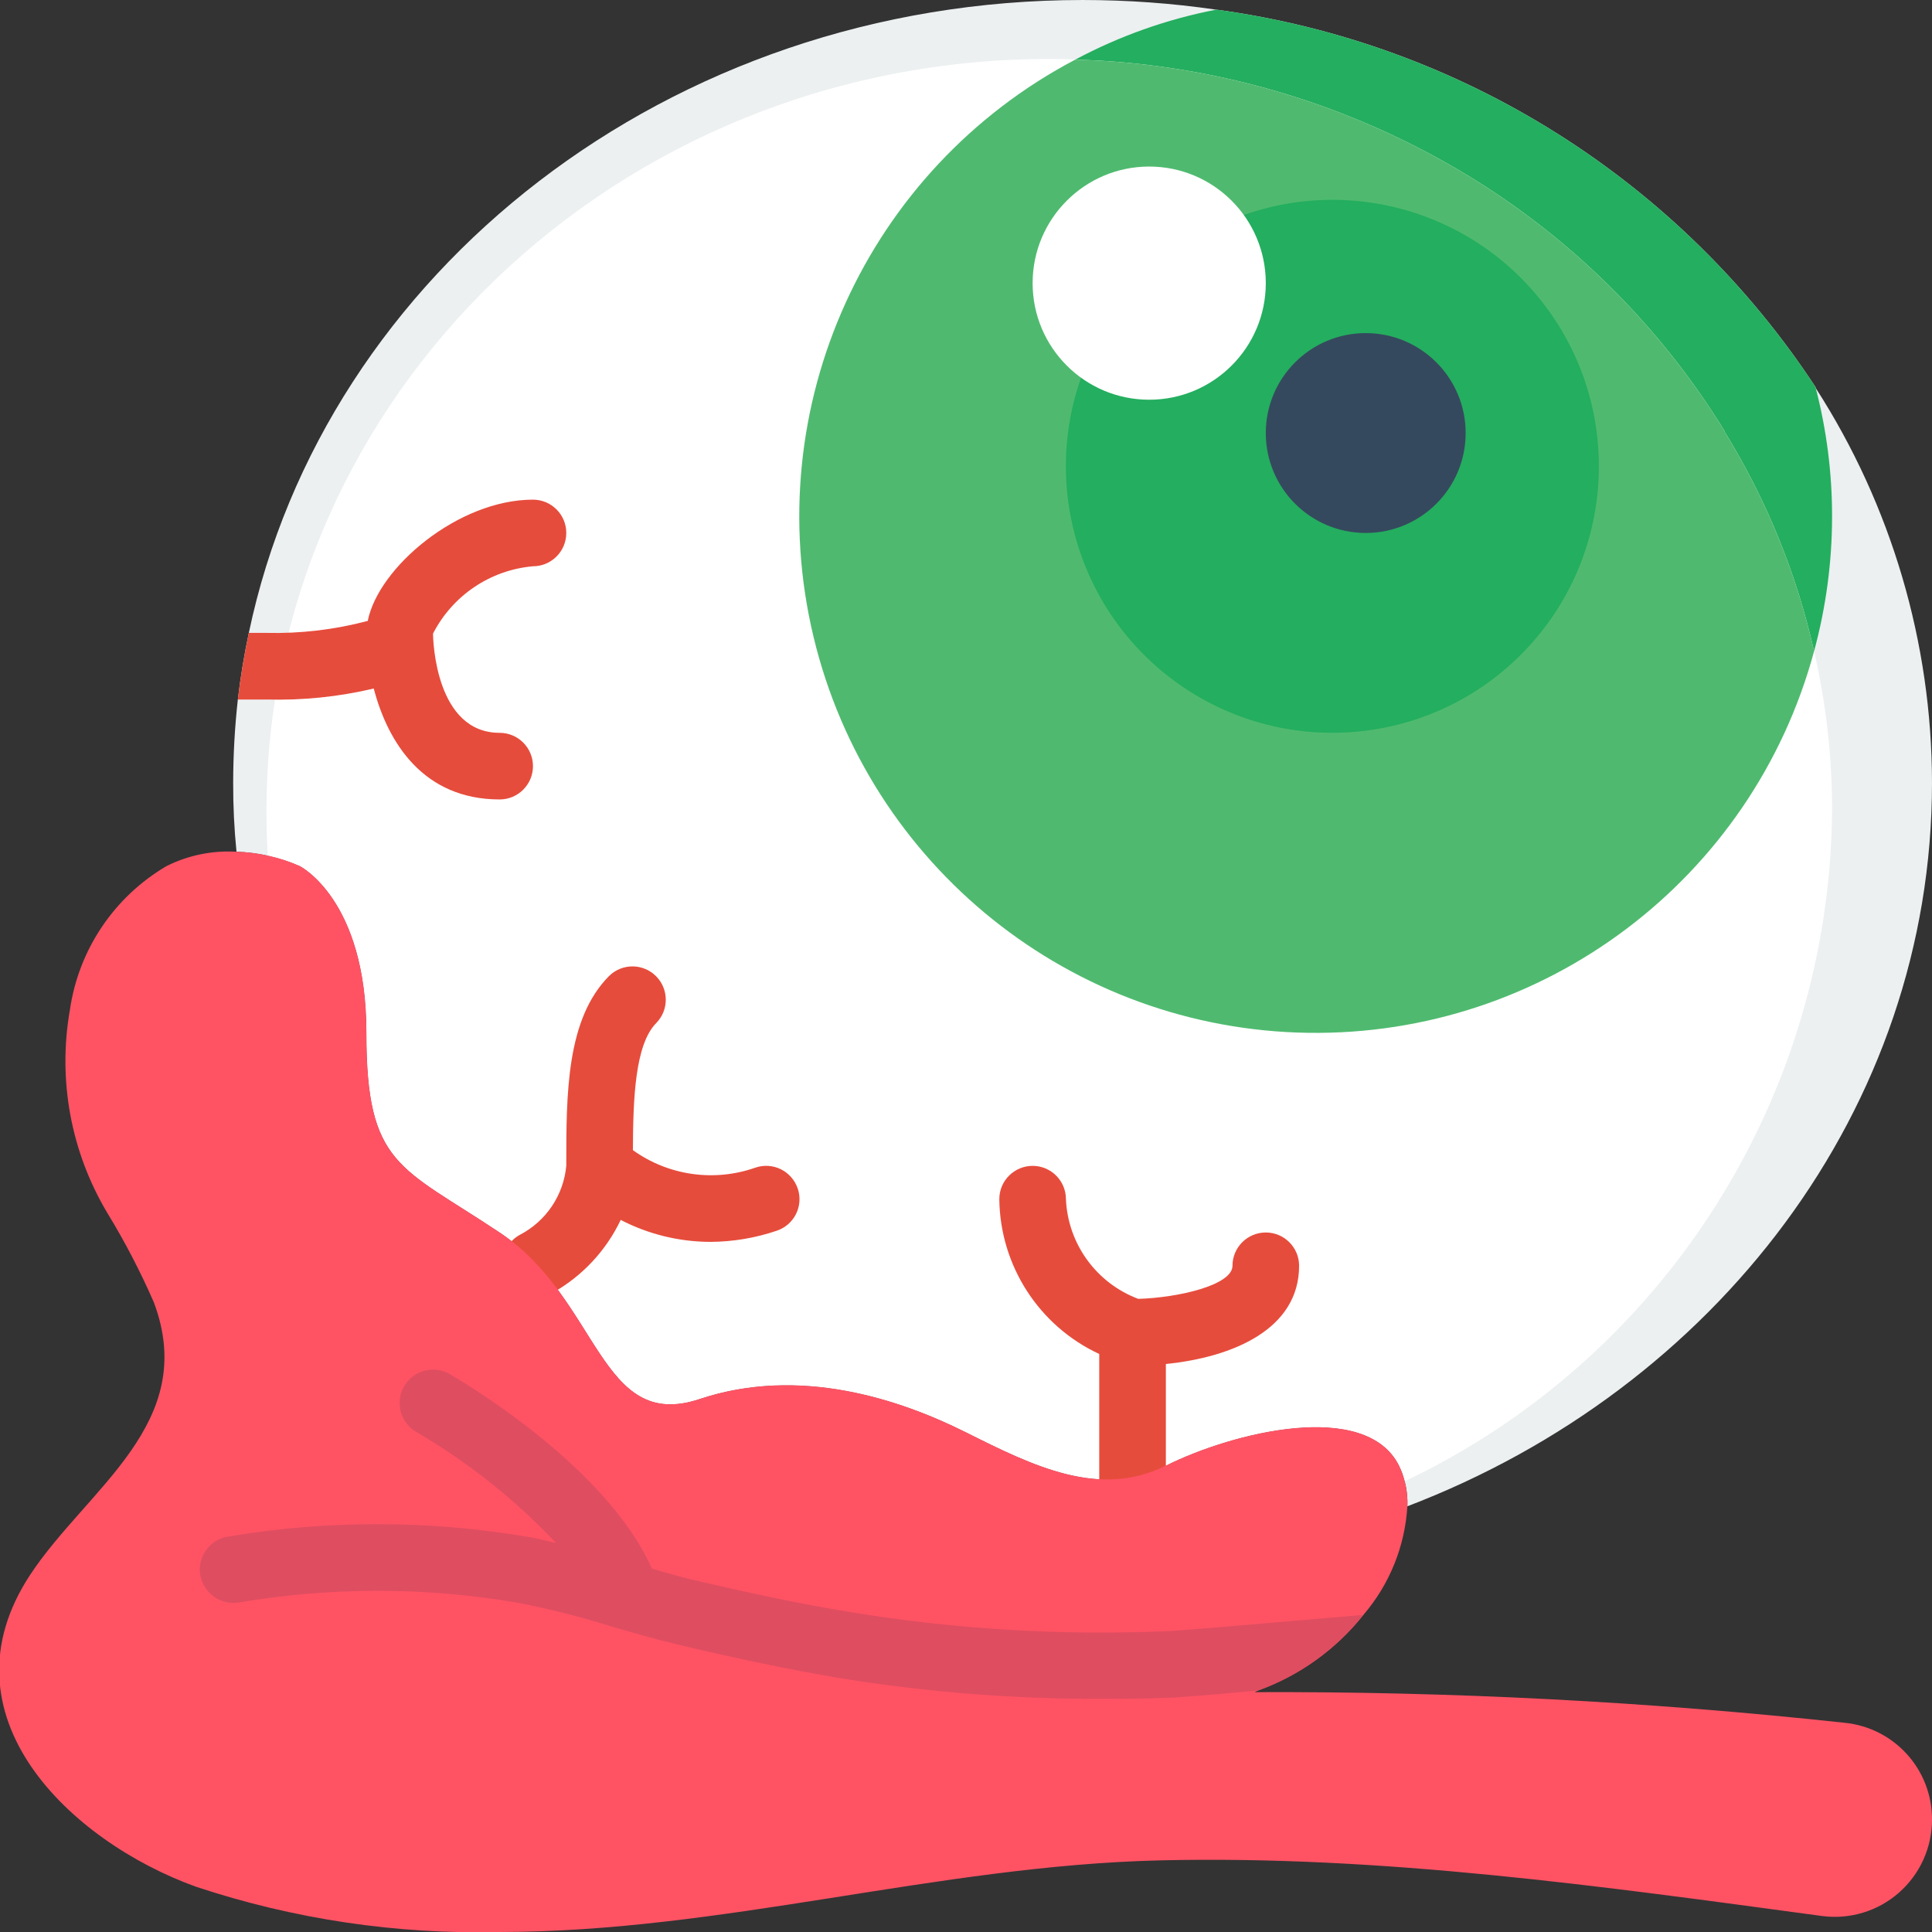 <svg height="512" viewBox="0 0 58 58" width="512" xmlns="http://www.w3.org/2000/svg"><rect x="0" y="0" width="58" height="58" fill="#333333" stroke="none"/><g id="Page-1" fill="none" fill-rule="evenodd"><g id="014---Eyeball" fill-rule="nonzero" transform="translate(-1)"><path id="Shape" d="m59 23.5c0 9.8-6.51 18.19-15.75 21.72.01-.253-.017-.505-.08-.75-.038-.163-.095-.32-.17-.47-1-2-5-1-7 0s-4 0-6-1-5-2-8-1-3-3-6-5-4-2-4-6-2-5-2-5c-.308-.137-.63-.241-.96-.31-.309-.07-.624-.11-.94-.12-.069-.688-.102-1.379-.1-2.07.001-.835.048-1.67.14-2.5.08-.68.19-1.34.33-2 2.27-10.83 12.62-19 25.03-19 1.342-0 2.682.096 4.01.29h.01c7.355.998 13.917 5.134 17.99 11.34v.02c2.275 3.534 3.486 7.647 3.49 11.85z" fill="#ecf0f1"/><path id="Shape" d="m56 24.35c-.075 8.609-5.056 16.42-12.83 20.12-.038-.163-.095-.32-.17-.47-1-2-5-1-7 0s-4 0-6-1-5-2-8-1-3-3-6-5-4-2-4-6-2-5-2-5c-.308-.137-.63-.241-.96-.31-.03-.44-.04-.89-.04-1.34 0-12.47 10.52-22.58 23.5-22.58.26 0 .52 0 .78.02.978.025 1.953.112 2.92.26 3.444.524 6.733 1.79 9.64 3.71 2.808 1.865 5.176 4.318 6.94 7.19v.02c1.251 2.03 2.157 4.254 2.68 6.58.363 1.574.544 3.185.54 4.8z" fill="#fff"/><path id="Shape" d="m56 15.5c-0 1.368-.182 2.73-.54 4.05-.523-2.326-1.429-4.55-2.68-6.58v-.02c-1.764-2.872-4.132-5.325-6.94-7.19-2.907-1.92-6.196-3.186-9.64-3.71-.967-.148-1.942-.235-2.92-.26 1.327-.709 2.753-1.215 4.23-1.5h.01c7.355.998 13.917 5.134 17.99 11.34v.02c.326 1.257.491 2.551.49 3.85z" fill="#24ae5f"/><path id="Shape" d="m55.46 19.55c-1.848 6.842-8.102 11.559-15.188 11.456-7.086-.103-13.2-4.998-14.85-11.891-1.65-6.892 1.586-14.026 7.858-17.325.978.025 1.953.112 2.92.26 3.444.524 6.733 1.79 9.64 3.71 2.808 1.865 5.176 4.318 6.94 7.19v.02c1.251 2.03 2.157 4.254 2.68 6.58z" fill="#4fba6f"/><path id="Shape" d="m37.39 6.86c3.508-1.773 7.784-.736 10.089 2.447 2.305 3.183 1.957 7.57-.823 10.349-2.779 2.779-7.166 3.128-10.349.823-3.183-2.305-4.221-6.581-2.447-10.089z" fill="#24ae5f"/><circle id="Oval" cx="42" cy="13" fill="#35495e" r="3"/><circle id="Oval" cx="35.5" cy="8.5" fill="#fff" r="3.5"/><g fill="#e64c3c"><path id="Shape" d="m18 16c0 .552-.448 1-1 1-1.281.113-2.413.876-3 2.02 0 .24.09 2.98 2 2.98.552 0 1 .448 1 1s-.448 1-1 1c-2.3 0-3.36-1.72-3.78-3.33-1.054.249-2.137.36-3.22.33h-.86c.08-.68.19-1.34.33-2h.53c1.025.024 2.049-.097 3.04-.36.32-1.61 2.72-3.64 4.96-3.64.552 0 1 .448 1 1z"/><path id="Shape" d="m24.949 35.684c-.084-.252-.264-.46-.501-.579-.237-.119-.512-.138-.764-.054-1.24.439-2.616.244-3.684-.523.006-1.552.064-3.179.706-3.821.379-.392.374-1.016-.012-1.402s-1.009-.391-1.402-.012c-1.292 1.293-1.292 3.537-1.292 5.707-.082.881-.606 1.66-1.391 2.069-.318.172-.518.502-.523.863-.006.361.184.697.496.879.312.182.698.182 1.01-.001.89-.501 1.603-1.265 2.042-2.187.831.43 1.752.656 2.688.659.679-.003 1.352-.116 1.995-.334.252-.084.46-.264.579-.501.119-.237.138-.512.054-.764z"/><path id="Shape" d="m40 38c0-.552-.448-1-1-1s-1 .448-1 1c0 .578-1.617.957-2.828.993-1.258-.473-2.113-1.65-2.172-2.993 0-.552-.448-1-1-1s-1 .448-1 1c.023 1.997 1.189 3.805 3 4.648v6.352c0 .552.448 1 1 1s1-.448 1-1v-6.052c2.019-.203 4-1.048 4-2.948z"/></g><path id="Shape" d="m59 54.62c.002.842-.36 1.643-.992 2.199-.632.556-1.473.811-2.308.701-6.59-.89-13.22-1.83-19.89-1.67s-13.14 2.15-19.81 2.15c-3.096.076-6.181-.384-9.12-1.36-3.77-1.36-7.76-5.14-4.97-9.37 1.72-2.6 5.07-4.54 3.71-8.17-.405-.928-.872-1.826-1.4-2.69-1.094-1.833-1.492-3.998-1.12-6.1.262-1.802 1.329-3.388 2.9-4.31.65-.325 1.374-.473 2.1-.43.655.018 1.301.164 1.9.43 0 0 2 1 2 5s1 4 4 6 3 6 6 5 6 0 8 1 4 2 6 1 6-2 7 0c.183.38.269.799.25 1.22-.072 1.202-.536 2.347-1.32 3.26-.823 1.035-1.917 1.821-3.16 2.27-.035.021-.072.038-.11.05 5.919-.023 11.835.284 17.72.92 1.489.149 2.623 1.403 2.62 2.9z" fill="#ff5364"/><path id="Shape" d="m41.93 48.48c-.823 1.035-1.917 1.821-3.16 2.27-1.49.14-2.42.21-2.69.22-.64.02-1.28.03-1.91.03-2.683.013-5.362-.197-8.01-.63-1.46-.25-3.02-.57-4.9-1.02-.63-.15-1.26-.34-1.9-.52-.935-.295-1.887-.535-2.85-.72-2.763-.47-5.587-.47-8.35 0-.545.079-1.054-.288-1.15-.83-.087-.546.284-1.06.83-1.15 2.986-.502 6.035-.499 9.02.01.27.04.55.12.83.18-1.231-1.304-2.642-2.426-4.19-3.33-.48-.276-.646-.89-.37-1.37s.89-.646 1.37-.37c.2.12 4.68 2.7 6.07 5.84.39.11.78.23 1.16.32 1.83.43 3.35.75 4.76.98 3.148.52 6.342.714 9.53.58.35-.01 2.64-.21 4.86-.4z" fill="#df4d60"/></g></g></svg>